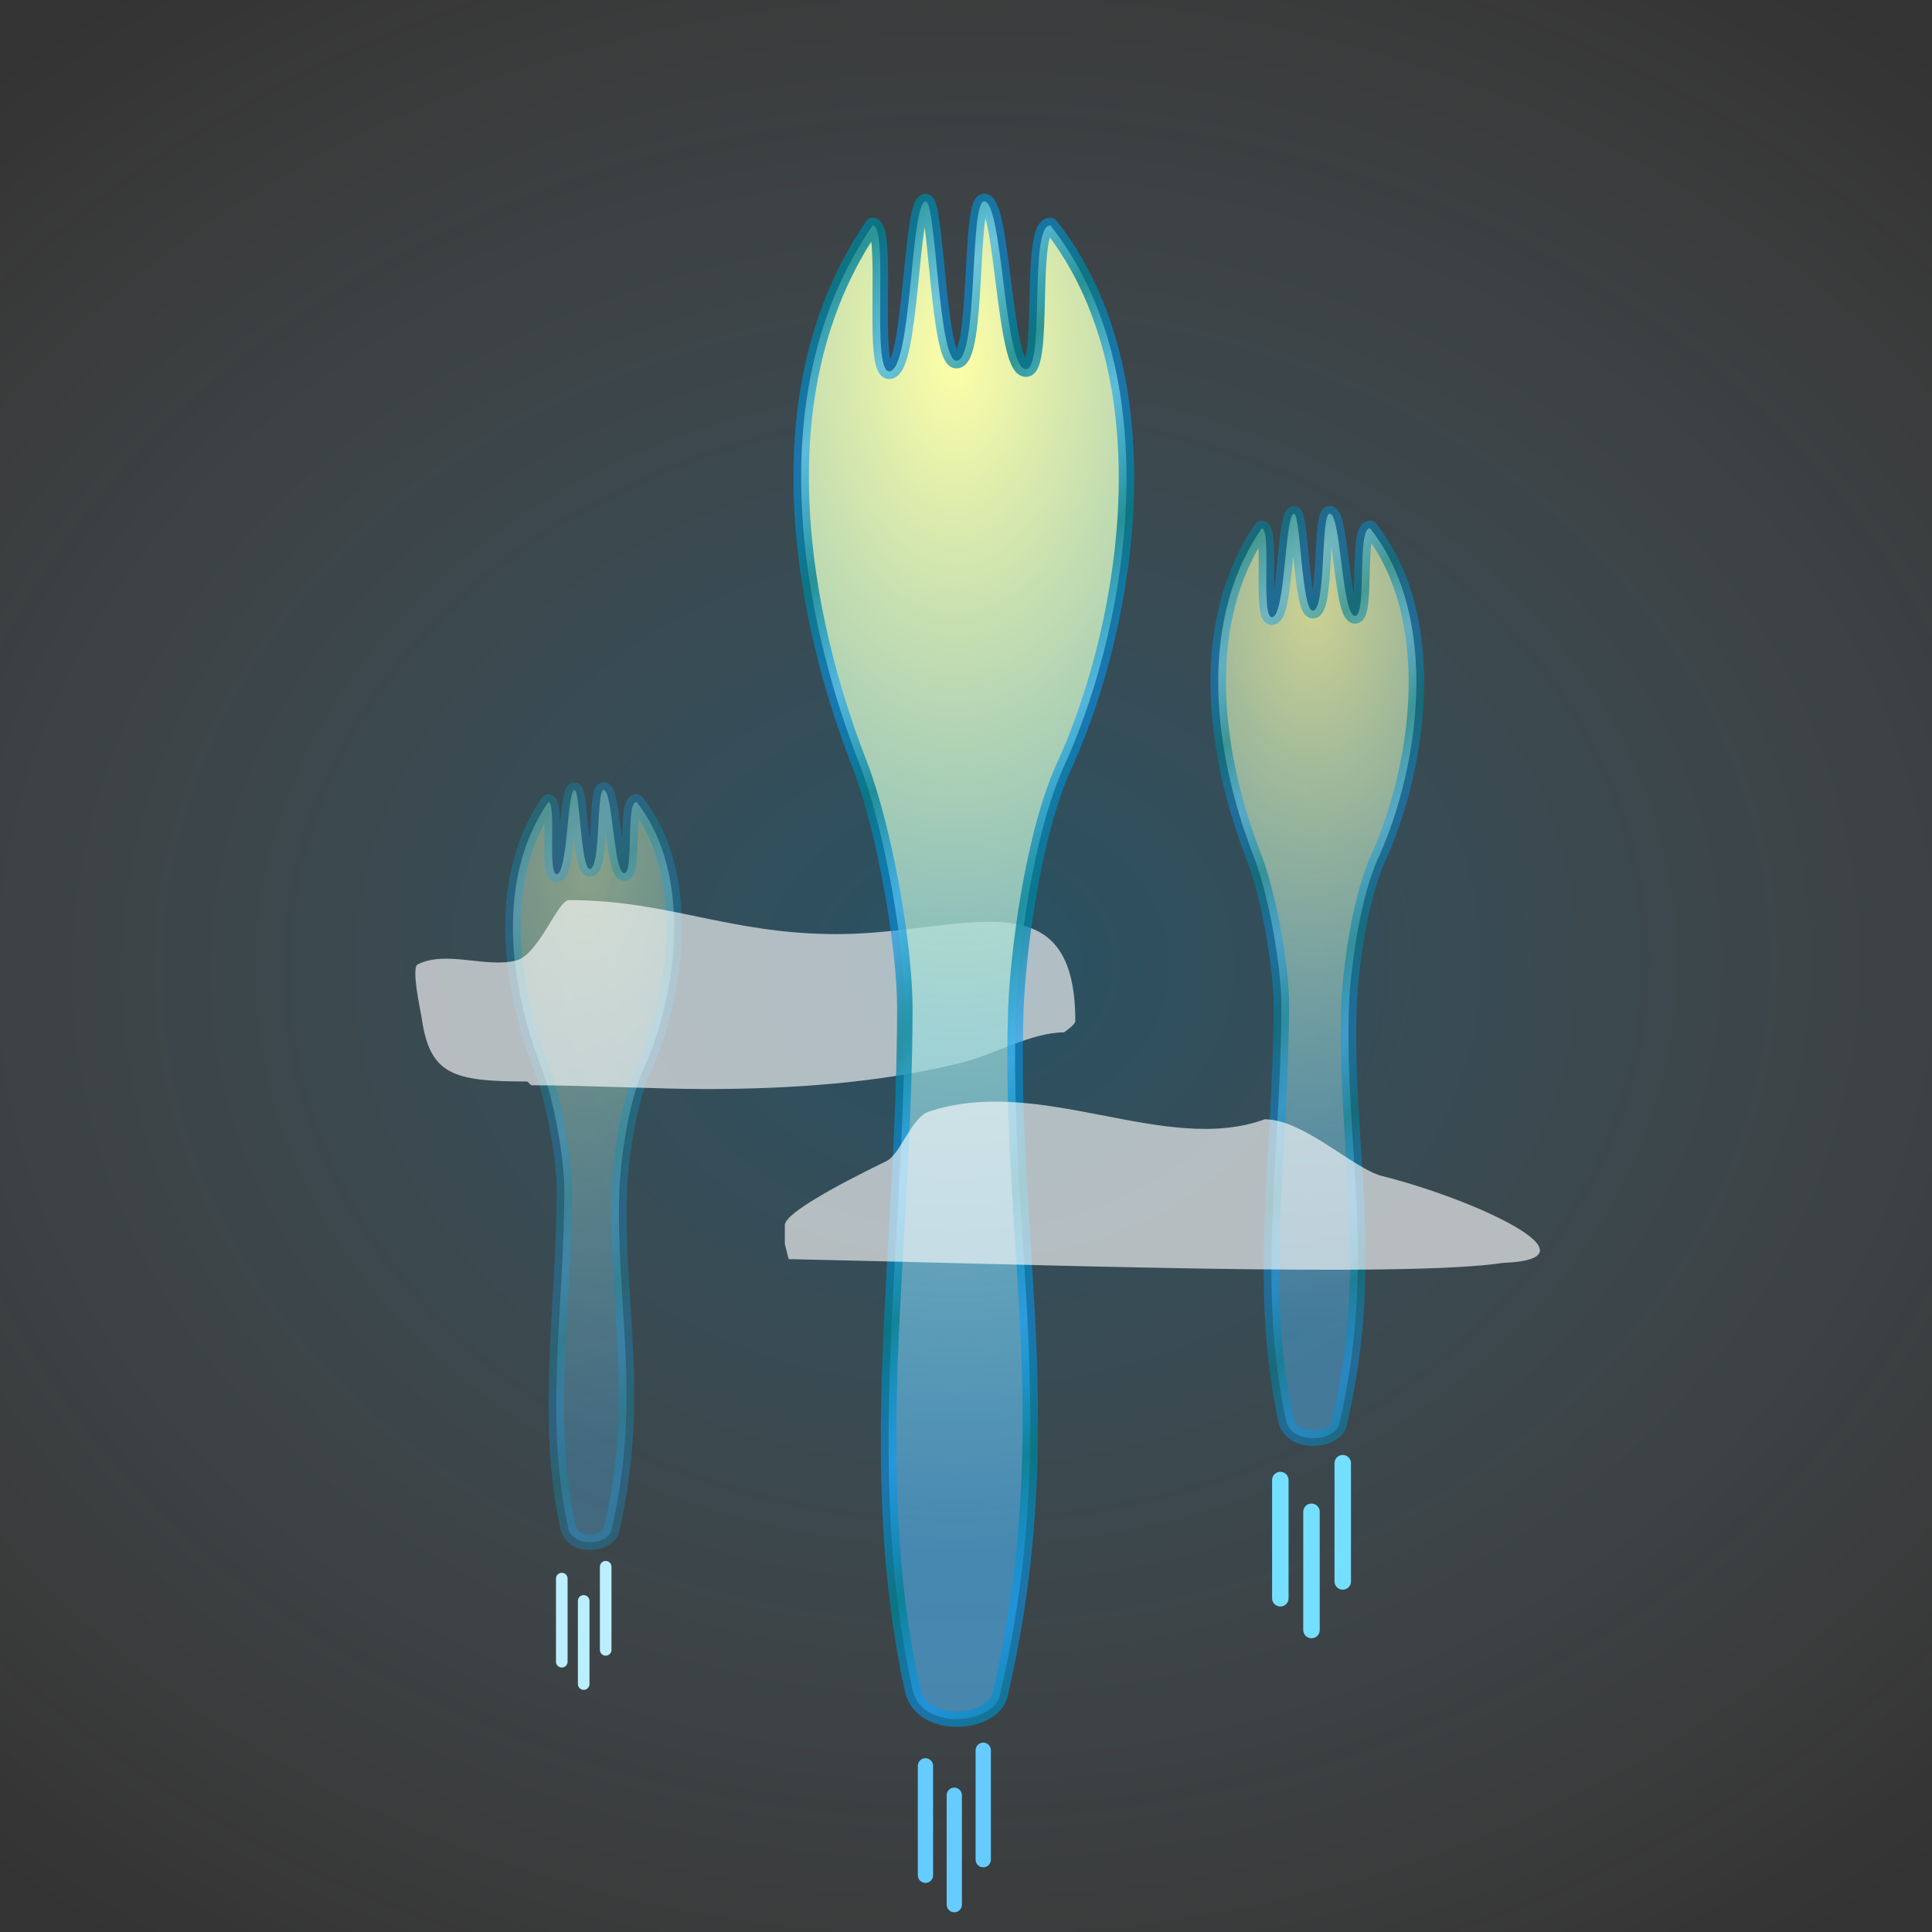 <svg viewBox="-250 -250 500 500" xmlns="http://www.w3.org/2000/svg"><rect x="-250" y="-250" width="500" height="500" fill="#333333" stroke="none"/><defs><radialGradient id="d" gradientUnits="userSpaceOnUse" cx="247.716" cy="116.618" r="64.307" gradientTransform="matrix(.003 4.801 -2.786 .002 321.387 -1347.582)"><stop offset="0" stop-color="#FEFFA7"/><stop offset="1" stop-color="rgba(80, 188, 255, 0.561)"/></radialGradient><radialGradient id="e" gradientUnits="userSpaceOnUse" cx=".193" cy=".098" r="68.193" gradientTransform="matrix(-.264 -.232 1.931 -2.205 -.08 .342)" spreadMethod="reflect"><stop offset="0" stop-color="rgba(0, 127, 144, 0.8)"/><stop offset="1" stop-color="rgba(0, 157, 255, 0.529)"/></radialGradient><radialGradient id="c" gradientUnits="userSpaceOnUse" cx="0" cy="0" r="250" gradientTransform="matrix(1.516 -.028 .023 1.238 0 0)"><stop offset="0" stop-color="rgba(0, 178, 255, 0.239)"/><stop offset="1" stop-color="rgba(255, 255, 255, 0)"/></radialGradient><radialGradient id="a" gradientUnits="userSpaceOnUse" cx="247.716" cy="116.618" r="64.307" gradientTransform="matrix(.001 2.379 -1.381 .001 63.17 -615.34)"><stop offset="0" stop-color="#FEFFA7"/><stop offset="1" stop-color="rgba(80, 188, 255, 0.561)"/></radialGradient><radialGradient id="b" gradientUnits="userSpaceOnUse" cx=".193" cy=".098" r="68.193" gradientTransform="matrix(-.131 -.115 .957 -1.093 -96.15 52.695)" spreadMethod="reflect"><stop offset="0" stop-color="rgba(0, 127, 144, 0.8)"/><stop offset="1" stop-color="rgba(0, 157, 255, 0.529)"/></radialGradient><radialGradient id="f" gradientUnits="userSpaceOnUse" cx="247.716" cy="116.618" r="64.307" gradientTransform="matrix(.002 2.925 -1.697 .001 287.04 -817.44)"><stop offset="0" stop-color="#FEFFA7"/><stop offset="1" stop-color="rgba(80, 188, 255, 0.561)"/></radialGradient><radialGradient id="g" gradientUnits="userSpaceOnUse" cx=".193" cy=".098" r="68.193" gradientTransform="matrix(-.161 -.141 1.176 -1.343 91.208 3.695)" spreadMethod="reflect"><stop offset="0" stop-color="rgba(0, 127, 144, 0.8)"/><stop offset="1" stop-color="rgba(0, 157, 255, 0.529)"/></radialGradient></defs><g stroke-linejoin="round" stroke-linecap="round"><path d="M-102.975 145.338c1.154 5.317 10.325 4.547 11.227.68 8.014-34.381.983-58.645 2.041-88.117.222-6.181 2.041-22.454 6.464-31.64 8.165-18.372 13.01-49.71-2.041-68.724-2.829-.089-.621 18.389-3.134 18.438-2.848.054-2.953-21.603-5.371-21.526-1.923.062-.693 20.471-3.56 20.439-2.336-.024-2.577-20.329-3.925-20.412-1.98-.123-1.759 21.757-4.685 21.773-2.378.013.011-18.569-2.119-18.711-14.855 21.611-8.836 50.758-1.701 69.064 3.246 8.33 5.841 23.509 5.826 31.383-.059 31.469-5.264 58.588.978 87.353z" fill="url(#a)" stroke="url(#b)" stroke-width="4" opacity=".5"/><path fill="url(#c)" d="M-250-250h500v500h-500z"/><path d="M-113.523 29.889c-19.389 0-25.26-1.75-27.385-16.626-.243-1.706-2.751-12.806-.978-13.692 7.353-3.677 17.584.983 25.429-.978 5.894-1.474 10.77-15.648 13.692-15.648 25.831 0 41.344 8.802 69.439 8.802 31.848 0 61.615-15.706 61.615 22.494 0 .978-2.934 2.934-2.934 2.934-8.324 0-18.291 5.795-26.407 7.824-21.317 5.329-44.497 6.846-66.505 6.846-11.968 0-31.13-.978-44.988-.978l-.978-.978z" fill="rgba(255, 255, 255, 0.631)"/><path d="M-13.852 187.273c2.328 10.728 20.833 9.176 22.653 1.372 16.172-69.373 1.984-118.33 4.12-177.796.448-12.474 4.118-45.308 13.042-63.843 16.475-37.07 26.251-100.301-4.118-138.667-5.708-.179-1.254 37.104-6.323 37.202-5.748.11-5.959-43.588-10.839-43.433-3.88.124-1.398 41.303-7.182 41.241-4.713-.05-5.2-41.019-7.921-41.188-3.994-.247-3.549 43.901-9.452 43.934-4.798.027.021-37.467-4.277-37.755-29.973 43.605-17.828 102.417-3.433 139.354 6.55 16.807 11.787 47.435 11.757 63.323-.119 63.497-10.621 118.215 1.973 176.256z" fill="url(#d)" stroke="url(#e)" stroke-width="4"/><path d="M82.818 117.57c1.418 6.536 12.691 5.59 13.799.837 9.852-42.261 1.209-72.086 2.51-108.312.273-7.598 2.509-27.601 7.945-38.892 10.036-22.582 15.992-61.102-2.508-84.474-3.478-.109-.764 22.604-3.852 22.663-3.502.067-3.631-26.553-6.603-26.458-2.364.075-.852 25.161-4.375 25.123-2.872-.03-3.168-24.989-4.825-25.091-2.433-.15-2.162 26.744-5.759 26.764-2.922.016.013-22.825-2.605-23-18.259 26.564-10.86 62.391-2.091 84.892 3.99 10.239 7.181 28.897 7.162 38.576-.073 38.681-6.471 72.015 1.202 107.372z" fill="url(#f)" stroke="url(#g)" stroke-width="4" opacity=".75"/><path d="M-45.908 75.856c62.26 1.304 159.737 4.89 184.845.978 26.406-.988-7.529-16.552-31.296-22.494-7.215-1.803-20.289-14.67-30.319-14.67-25.929 9.429-57.965-11.649-87.043-1.956-4.256 1.418-7.354 11.012-10.758 12.714-3.926 1.963-26.407 12.725-26.407 16.626v4.89l.978 3.912z" fill="rgba(255, 255, 255, 0.631)"/><path d="M-98.941 164.317v21.516m5.692-30.362v21.516m-11.362-18.45v21.516" fill="none" stroke-width="3" stroke="#BBEFFF"/><path d="M89.411 141.252v30.589m8.092-43.165v30.589m-16.153-26.23v30.589" stroke-width="4.265" fill="none" stroke="#74DFFF"/><path d="M-3.03 214.605v28.321m7.492-39.964v28.321m-14.955-24.285v28.321" stroke-width="3.949" fill="none" stroke="#6CF"/></g></svg>